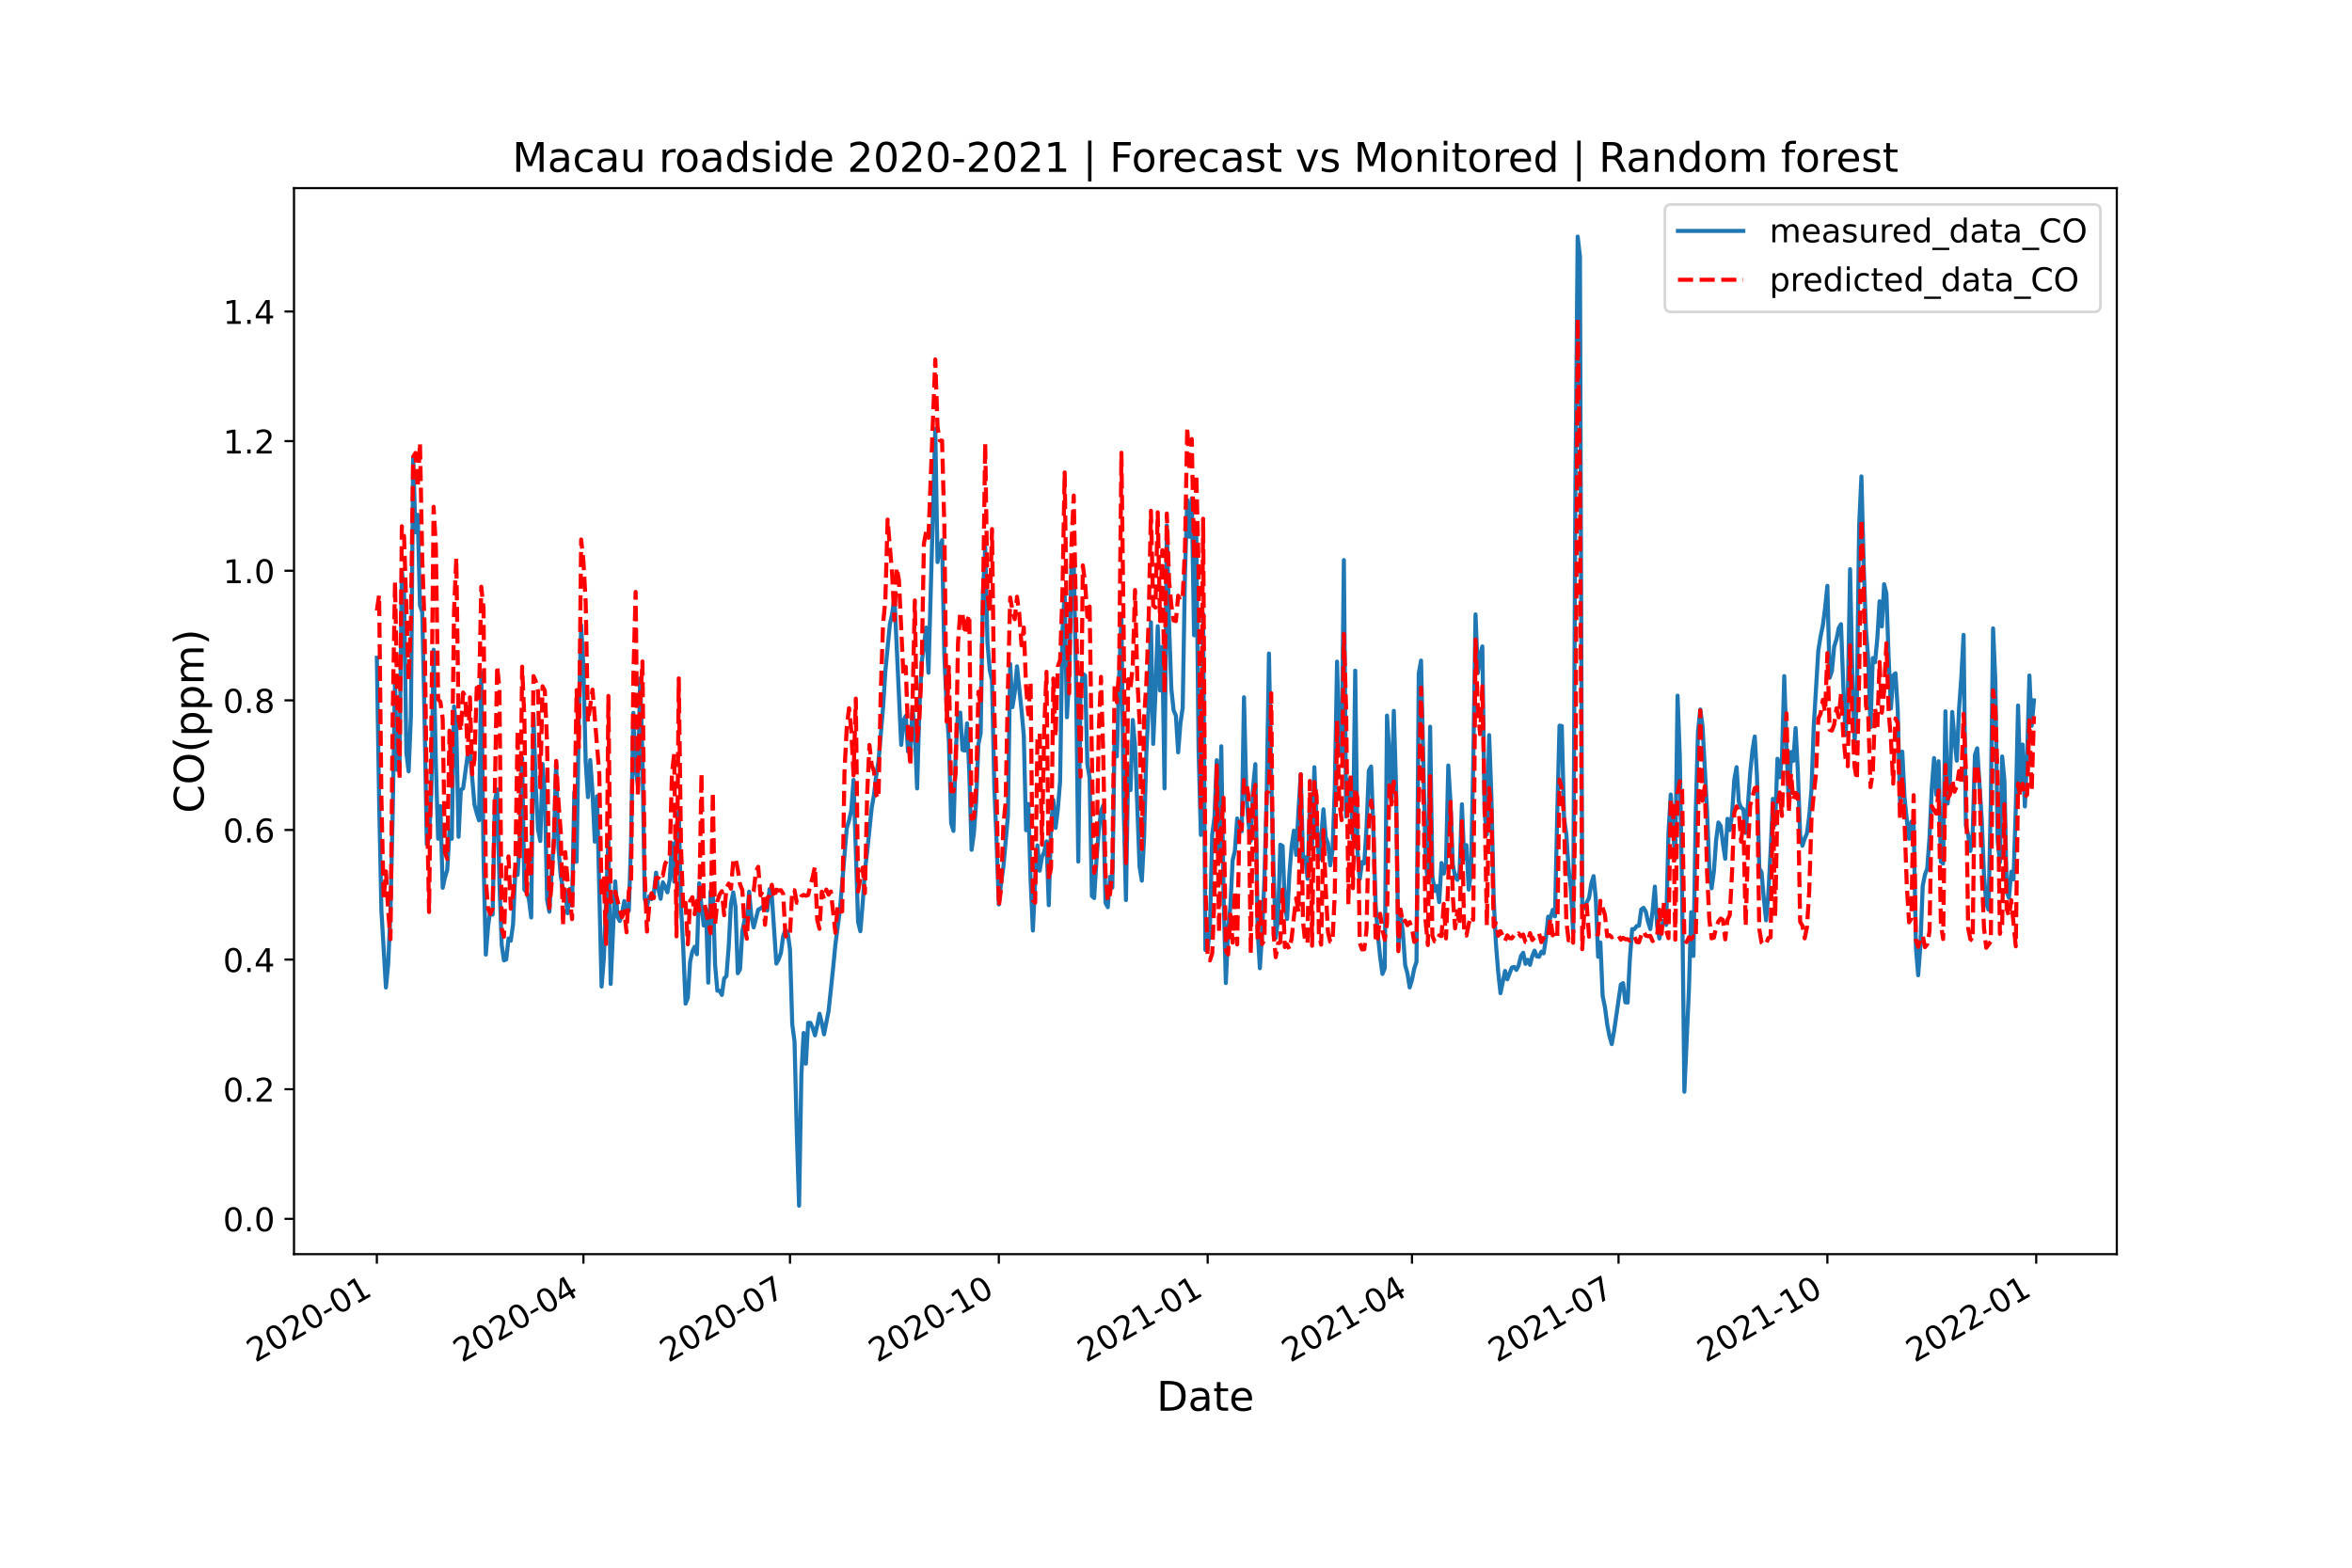 <?xml version="1.0" encoding="utf-8" standalone="no"?>
<!DOCTYPE svg PUBLIC "-//W3C//DTD SVG 1.1//EN"
  "http://www.w3.org/Graphics/SVG/1.1/DTD/svg11.dtd">
<!-- Created with matplotlib (https://matplotlib.org/) -->
<svg height="576pt" version="1.1" viewBox="0 0 864 576" width="864pt" xmlns="http://www.w3.org/2000/svg" xmlns:xlink="http://www.w3.org/1999/xlink">
 <defs>
  <style type="text/css">*{stroke-linecap:butt;stroke-linejoin:round;}</style>
 </defs>
 <g id="figure_1">
  <g id="patch_1">
   <path d="M 0 576 
L 864 576 
L 864 0 
L 0 0 
z
" style="fill:#ffffff;"/>
  </g>
  <g id="axes_1">
   <g id="patch_2">
    <path d="M 108 460.8 
L 777.6 460.8 
L 777.6 69.12 
L 108 69.12 
z
" style="fill:#ffffff;"/>
   </g>
   <g id="matplotlib.axis_1">
    <g id="xtick_1">
     <g id="line2d_1">
      <defs>
       <path d="M 0 0 
L 0 3.5 
" id="m18b2c9232e" style="stroke:#000000;stroke-width:0.8;"/>
      </defs>
      <g>
       <use style="stroke:#000000;stroke-width:0.8;" x="138.436" xlink:href="#m18b2c9232e" y="460.8"/>
      </g>
     </g>
     <g id="text_1">
      <!-- 2020-01 -->
      <g transform="translate(93.767 500.766)rotate(-30)scale(0.12 -0.12)">
       <defs>
        <path d="M 19.188 8.297 
L 53.609 8.297 
L 53.609 0 
L 7.328 0 
L 7.328 8.297 
Q 12.938 14.109 22.625 23.891 
Q 32.328 33.688 34.812 36.531 
Q 39.547 41.844 41.422 45.531 
Q 43.312 49.219 43.312 52.781 
Q 43.312 58.594 39.234 62.25 
Q 35.156 65.922 28.609 65.922 
Q 23.969 65.922 18.812 64.312 
Q 13.672 62.703 7.812 59.422 
L 7.812 69.391 
Q 13.766 71.781 18.938 73 
Q 24.125 74.219 28.422 74.219 
Q 39.75 74.219 46.484 68.547 
Q 53.219 62.891 53.219 53.422 
Q 53.219 48.922 51.531 44.891 
Q 49.859 40.875 45.406 35.406 
Q 44.188 33.984 37.641 27.219 
Q 31.109 20.453 19.188 8.297 
z
" id="DejaVuSans-50"/>
        <path d="M 31.781 66.406 
Q 24.172 66.406 20.328 58.906 
Q 16.5 51.422 16.5 36.375 
Q 16.5 21.391 20.328 13.891 
Q 24.172 6.391 31.781 6.391 
Q 39.453 6.391 43.281 13.891 
Q 47.125 21.391 47.125 36.375 
Q 47.125 51.422 43.281 58.906 
Q 39.453 66.406 31.781 66.406 
z
M 31.781 74.219 
Q 44.047 74.219 50.516 64.516 
Q 56.984 54.828 56.984 36.375 
Q 56.984 17.969 50.516 8.266 
Q 44.047 -1.422 31.781 -1.422 
Q 19.531 -1.422 13.062 8.266 
Q 6.594 17.969 6.594 36.375 
Q 6.594 54.828 13.062 64.516 
Q 19.531 74.219 31.781 74.219 
z
" id="DejaVuSans-48"/>
        <path d="M 4.891 31.391 
L 31.203 31.391 
L 31.203 23.391 
L 4.891 23.391 
z
" id="DejaVuSans-45"/>
        <path d="M 12.406 8.297 
L 28.516 8.297 
L 28.516 63.922 
L 10.984 60.406 
L 10.984 69.391 
L 28.422 72.906 
L 38.281 72.906 
L 38.281 8.297 
L 54.391 8.297 
L 54.391 0 
L 12.406 0 
z
" id="DejaVuSans-49"/>
       </defs>
       <use xlink:href="#DejaVuSans-50"/>
       <use x="63.623" xlink:href="#DejaVuSans-48"/>
       <use x="127.246" xlink:href="#DejaVuSans-50"/>
       <use x="190.869" xlink:href="#DejaVuSans-48"/>
       <use x="254.492" xlink:href="#DejaVuSans-45"/>
       <use x="290.576" xlink:href="#DejaVuSans-48"/>
       <use x="354.199" xlink:href="#DejaVuSans-49"/>
      </g>
     </g>
    </g>
    <g id="xtick_2">
     <g id="line2d_2">
      <g>
       <use style="stroke:#000000;stroke-width:0.8;" x="214.319" xlink:href="#m18b2c9232e" y="460.8"/>
      </g>
     </g>
     <g id="text_2">
      <!-- 2020-04 -->
      <g transform="translate(169.649 500.766)rotate(-30)scale(0.12 -0.12)">
       <defs>
        <path d="M 37.797 64.312 
L 12.891 25.391 
L 37.797 25.391 
z
M 35.203 72.906 
L 47.609 72.906 
L 47.609 25.391 
L 58.016 25.391 
L 58.016 17.188 
L 47.609 17.188 
L 47.609 0 
L 37.797 0 
L 37.797 17.188 
L 4.891 17.188 
L 4.891 26.703 
z
" id="DejaVuSans-52"/>
       </defs>
       <use xlink:href="#DejaVuSans-50"/>
       <use x="63.623" xlink:href="#DejaVuSans-48"/>
       <use x="127.246" xlink:href="#DejaVuSans-50"/>
       <use x="190.869" xlink:href="#DejaVuSans-48"/>
       <use x="254.492" xlink:href="#DejaVuSans-45"/>
       <use x="290.576" xlink:href="#DejaVuSans-48"/>
       <use x="354.199" xlink:href="#DejaVuSans-52"/>
      </g>
     </g>
    </g>
    <g id="xtick_3">
     <g id="line2d_3">
      <g>
       <use style="stroke:#000000;stroke-width:0.8;" x="290.201" xlink:href="#m18b2c9232e" y="460.8"/>
      </g>
     </g>
     <g id="text_3">
      <!-- 2020-07 -->
      <g transform="translate(245.531 500.766)rotate(-30)scale(0.12 -0.12)">
       <defs>
        <path d="M 8.203 72.906 
L 55.078 72.906 
L 55.078 68.703 
L 28.609 0 
L 18.312 0 
L 43.219 64.594 
L 8.203 64.594 
z
" id="DejaVuSans-55"/>
       </defs>
       <use xlink:href="#DejaVuSans-50"/>
       <use x="63.623" xlink:href="#DejaVuSans-48"/>
       <use x="127.246" xlink:href="#DejaVuSans-50"/>
       <use x="190.869" xlink:href="#DejaVuSans-48"/>
       <use x="254.492" xlink:href="#DejaVuSans-45"/>
       <use x="290.576" xlink:href="#DejaVuSans-48"/>
       <use x="354.199" xlink:href="#DejaVuSans-55"/>
      </g>
     </g>
    </g>
    <g id="xtick_4">
     <g id="line2d_4">
      <g>
       <use style="stroke:#000000;stroke-width:0.8;" x="366.918" xlink:href="#m18b2c9232e" y="460.8"/>
      </g>
     </g>
     <g id="text_4">
      <!-- 2020-10 -->
      <g transform="translate(322.248 500.766)rotate(-30)scale(0.12 -0.12)">
       <use xlink:href="#DejaVuSans-50"/>
       <use x="63.623" xlink:href="#DejaVuSans-48"/>
       <use x="127.246" xlink:href="#DejaVuSans-50"/>
       <use x="190.869" xlink:href="#DejaVuSans-48"/>
       <use x="254.492" xlink:href="#DejaVuSans-45"/>
       <use x="290.576" xlink:href="#DejaVuSans-49"/>
       <use x="354.199" xlink:href="#DejaVuSans-48"/>
      </g>
     </g>
    </g>
    <g id="xtick_5">
     <g id="line2d_5">
      <g>
       <use style="stroke:#000000;stroke-width:0.8;" x="443.634" xlink:href="#m18b2c9232e" y="460.8"/>
      </g>
     </g>
     <g id="text_5">
      <!-- 2021-01 -->
      <g transform="translate(398.964 500.766)rotate(-30)scale(0.12 -0.12)">
       <use xlink:href="#DejaVuSans-50"/>
       <use x="63.623" xlink:href="#DejaVuSans-48"/>
       <use x="127.246" xlink:href="#DejaVuSans-50"/>
       <use x="190.869" xlink:href="#DejaVuSans-49"/>
       <use x="254.492" xlink:href="#DejaVuSans-45"/>
       <use x="290.576" xlink:href="#DejaVuSans-48"/>
       <use x="354.199" xlink:href="#DejaVuSans-49"/>
      </g>
     </g>
    </g>
    <g id="xtick_6">
     <g id="line2d_6">
      <g>
       <use style="stroke:#000000;stroke-width:0.8;" x="518.682" xlink:href="#m18b2c9232e" y="460.8"/>
      </g>
     </g>
     <g id="text_6">
      <!-- 2021-04 -->
      <g transform="translate(474.013 500.766)rotate(-30)scale(0.12 -0.12)">
       <use xlink:href="#DejaVuSans-50"/>
       <use x="63.623" xlink:href="#DejaVuSans-48"/>
       <use x="127.246" xlink:href="#DejaVuSans-50"/>
       <use x="190.869" xlink:href="#DejaVuSans-49"/>
       <use x="254.492" xlink:href="#DejaVuSans-45"/>
       <use x="290.576" xlink:href="#DejaVuSans-48"/>
       <use x="354.199" xlink:href="#DejaVuSans-52"/>
      </g>
     </g>
    </g>
    <g id="xtick_7">
     <g id="line2d_7">
      <g>
       <use style="stroke:#000000;stroke-width:0.8;" x="594.565" xlink:href="#m18b2c9232e" y="460.8"/>
      </g>
     </g>
     <g id="text_7">
      <!-- 2021-07 -->
      <g transform="translate(549.895 500.766)rotate(-30)scale(0.12 -0.12)">
       <use xlink:href="#DejaVuSans-50"/>
       <use x="63.623" xlink:href="#DejaVuSans-48"/>
       <use x="127.246" xlink:href="#DejaVuSans-50"/>
       <use x="190.869" xlink:href="#DejaVuSans-49"/>
       <use x="254.492" xlink:href="#DejaVuSans-45"/>
       <use x="290.576" xlink:href="#DejaVuSans-48"/>
       <use x="354.199" xlink:href="#DejaVuSans-55"/>
      </g>
     </g>
    </g>
    <g id="xtick_8">
     <g id="line2d_8">
      <g>
       <use style="stroke:#000000;stroke-width:0.8;" x="671.281" xlink:href="#m18b2c9232e" y="460.8"/>
      </g>
     </g>
     <g id="text_8">
      <!-- 2021-10 -->
      <g transform="translate(626.611 500.766)rotate(-30)scale(0.12 -0.12)">
       <use xlink:href="#DejaVuSans-50"/>
       <use x="63.623" xlink:href="#DejaVuSans-48"/>
       <use x="127.246" xlink:href="#DejaVuSans-50"/>
       <use x="190.869" xlink:href="#DejaVuSans-49"/>
       <use x="254.492" xlink:href="#DejaVuSans-45"/>
       <use x="290.576" xlink:href="#DejaVuSans-49"/>
       <use x="354.199" xlink:href="#DejaVuSans-48"/>
      </g>
     </g>
    </g>
    <g id="xtick_9">
     <g id="line2d_9">
      <g>
       <use style="stroke:#000000;stroke-width:0.8;" x="747.998" xlink:href="#m18b2c9232e" y="460.8"/>
      </g>
     </g>
     <g id="text_9">
      <!-- 2022-01 -->
      <g transform="translate(703.328 500.766)rotate(-30)scale(0.12 -0.12)">
       <use xlink:href="#DejaVuSans-50"/>
       <use x="63.623" xlink:href="#DejaVuSans-48"/>
       <use x="127.246" xlink:href="#DejaVuSans-50"/>
       <use x="190.869" xlink:href="#DejaVuSans-50"/>
       <use x="254.492" xlink:href="#DejaVuSans-45"/>
       <use x="290.576" xlink:href="#DejaVuSans-48"/>
       <use x="354.199" xlink:href="#DejaVuSans-49"/>
      </g>
     </g>
    </g>
    <g id="text_10">
     <!-- Date -->
     <g transform="translate(424.874 518.325)scale(0.15 -0.15)">
      <defs>
       <path d="M 19.672 64.797 
L 19.672 8.109 
L 31.594 8.109 
Q 46.688 8.109 53.688 14.938 
Q 60.688 21.781 60.688 36.531 
Q 60.688 51.172 53.688 57.984 
Q 46.688 64.797 31.594 64.797 
z
M 9.812 72.906 
L 30.078 72.906 
Q 51.266 72.906 61.172 64.094 
Q 71.094 55.281 71.094 36.531 
Q 71.094 17.672 61.125 8.828 
Q 51.172 0 30.078 0 
L 9.812 0 
z
" id="DejaVuSans-68"/>
       <path d="M 34.281 27.484 
Q 23.391 27.484 19.188 25 
Q 14.984 22.516 14.984 16.5 
Q 14.984 11.719 18.141 8.906 
Q 21.297 6.109 26.703 6.109 
Q 34.188 6.109 38.703 11.406 
Q 43.219 16.703 43.219 25.484 
L 43.219 27.484 
z
M 52.203 31.203 
L 52.203 0 
L 43.219 0 
L 43.219 8.297 
Q 40.141 3.328 35.547 0.953 
Q 30.953 -1.422 24.312 -1.422 
Q 15.922 -1.422 10.953 3.297 
Q 6 8.016 6 15.922 
Q 6 25.141 12.172 29.828 
Q 18.359 34.516 30.609 34.516 
L 43.219 34.516 
L 43.219 35.406 
Q 43.219 41.609 39.141 45 
Q 35.062 48.391 27.688 48.391 
Q 23 48.391 18.547 47.266 
Q 14.109 46.141 10.016 43.891 
L 10.016 52.203 
Q 14.938 54.109 19.578 55.047 
Q 24.219 56 28.609 56 
Q 40.484 56 46.344 49.844 
Q 52.203 43.703 52.203 31.203 
z
" id="DejaVuSans-97"/>
       <path d="M 18.312 70.219 
L 18.312 54.688 
L 36.812 54.688 
L 36.812 47.703 
L 18.312 47.703 
L 18.312 18.016 
Q 18.312 11.328 20.141 9.422 
Q 21.969 7.516 27.594 7.516 
L 36.812 7.516 
L 36.812 0 
L 27.594 0 
Q 17.188 0 13.234 3.875 
Q 9.281 7.766 9.281 18.016 
L 9.281 47.703 
L 2.688 47.703 
L 2.688 54.688 
L 9.281 54.688 
L 9.281 70.219 
z
" id="DejaVuSans-116"/>
       <path d="M 56.203 29.594 
L 56.203 25.203 
L 14.891 25.203 
Q 15.484 15.922 20.484 11.062 
Q 25.484 6.203 34.422 6.203 
Q 39.594 6.203 44.453 7.469 
Q 49.312 8.734 54.109 11.281 
L 54.109 2.781 
Q 49.266 0.734 44.188 -0.344 
Q 39.109 -1.422 33.891 -1.422 
Q 20.797 -1.422 13.156 6.188 
Q 5.516 13.812 5.516 26.812 
Q 5.516 40.234 12.766 48.109 
Q 20.016 56 32.328 56 
Q 43.359 56 49.781 48.891 
Q 56.203 41.797 56.203 29.594 
z
M 47.219 32.234 
Q 47.125 39.594 43.094 43.984 
Q 39.062 48.391 32.422 48.391 
Q 24.906 48.391 20.391 44.141 
Q 15.875 39.891 15.188 32.172 
z
" id="DejaVuSans-101"/>
      </defs>
      <use xlink:href="#DejaVuSans-68"/>
      <use x="77.002" xlink:href="#DejaVuSans-97"/>
      <use x="138.281" xlink:href="#DejaVuSans-116"/>
      <use x="177.49" xlink:href="#DejaVuSans-101"/>
     </g>
    </g>
   </g>
   <g id="matplotlib.axis_2">
    <g id="ytick_1">
     <g id="line2d_10">
      <defs>
       <path d="M 0 0 
L -3.5 0 
" id="m7d25eee741" style="stroke:#000000;stroke-width:0.8;"/>
      </defs>
      <g>
       <use style="stroke:#000000;stroke-width:0.8;" x="108" xlink:href="#m7d25eee741" y="447.83"/>
      </g>
     </g>
     <g id="text_11">
      <!-- 0.0 -->
      <g transform="translate(81.916 452.389)scale(0.12 -0.12)">
       <defs>
        <path d="M 10.688 12.406 
L 21 12.406 
L 21 0 
L 10.688 0 
z
" id="DejaVuSans-46"/>
       </defs>
       <use xlink:href="#DejaVuSans-48"/>
       <use x="63.623" xlink:href="#DejaVuSans-46"/>
       <use x="95.41" xlink:href="#DejaVuSans-48"/>
      </g>
     </g>
    </g>
    <g id="ytick_2">
     <g id="line2d_11">
      <g>
       <use style="stroke:#000000;stroke-width:0.8;" x="108" xlink:href="#m7d25eee741" y="400.203"/>
      </g>
     </g>
     <g id="text_12">
      <!-- 0.2 -->
      <g transform="translate(81.916 404.762)scale(0.12 -0.12)">
       <use xlink:href="#DejaVuSans-48"/>
       <use x="63.623" xlink:href="#DejaVuSans-46"/>
       <use x="95.41" xlink:href="#DejaVuSans-50"/>
      </g>
     </g>
    </g>
    <g id="ytick_3">
     <g id="line2d_12">
      <g>
       <use style="stroke:#000000;stroke-width:0.8;" x="108" xlink:href="#m7d25eee741" y="352.577"/>
      </g>
     </g>
     <g id="text_13">
      <!-- 0.4 -->
      <g transform="translate(81.916 357.136)scale(0.12 -0.12)">
       <use xlink:href="#DejaVuSans-48"/>
       <use x="63.623" xlink:href="#DejaVuSans-46"/>
       <use x="95.41" xlink:href="#DejaVuSans-52"/>
      </g>
     </g>
    </g>
    <g id="ytick_4">
     <g id="line2d_13">
      <g>
       <use style="stroke:#000000;stroke-width:0.8;" x="108" xlink:href="#m7d25eee741" y="304.95"/>
      </g>
     </g>
     <g id="text_14">
      <!-- 0.6 -->
      <g transform="translate(81.916 309.509)scale(0.12 -0.12)">
       <defs>
        <path d="M 33.016 40.375 
Q 26.375 40.375 22.484 35.828 
Q 18.609 31.297 18.609 23.391 
Q 18.609 15.531 22.484 10.953 
Q 26.375 6.391 33.016 6.391 
Q 39.656 6.391 43.531 10.953 
Q 47.406 15.531 47.406 23.391 
Q 47.406 31.297 43.531 35.828 
Q 39.656 40.375 33.016 40.375 
z
M 52.594 71.297 
L 52.594 62.312 
Q 48.875 64.062 45.094 64.984 
Q 41.312 65.922 37.594 65.922 
Q 27.828 65.922 22.672 59.328 
Q 17.531 52.734 16.797 39.406 
Q 19.672 43.656 24.016 45.922 
Q 28.375 48.188 33.594 48.188 
Q 44.578 48.188 50.953 41.516 
Q 57.328 34.859 57.328 23.391 
Q 57.328 12.156 50.688 5.359 
Q 44.047 -1.422 33.016 -1.422 
Q 20.359 -1.422 13.672 8.266 
Q 6.984 17.969 6.984 36.375 
Q 6.984 53.656 15.188 63.938 
Q 23.391 74.219 37.203 74.219 
Q 40.922 74.219 44.703 73.484 
Q 48.484 72.75 52.594 71.297 
z
" id="DejaVuSans-54"/>
       </defs>
       <use xlink:href="#DejaVuSans-48"/>
       <use x="63.623" xlink:href="#DejaVuSans-46"/>
       <use x="95.41" xlink:href="#DejaVuSans-54"/>
      </g>
     </g>
    </g>
    <g id="ytick_5">
     <g id="line2d_14">
      <g>
       <use style="stroke:#000000;stroke-width:0.8;" x="108" xlink:href="#m7d25eee741" y="257.323"/>
      </g>
     </g>
     <g id="text_15">
      <!-- 0.8 -->
      <g transform="translate(81.916 261.882)scale(0.12 -0.12)">
       <defs>
        <path d="M 31.781 34.625 
Q 24.75 34.625 20.719 30.859 
Q 16.703 27.094 16.703 20.516 
Q 16.703 13.922 20.719 10.156 
Q 24.75 6.391 31.781 6.391 
Q 38.812 6.391 42.859 10.172 
Q 46.922 13.969 46.922 20.516 
Q 46.922 27.094 42.891 30.859 
Q 38.875 34.625 31.781 34.625 
z
M 21.922 38.812 
Q 15.578 40.375 12.031 44.719 
Q 8.5 49.078 8.5 55.328 
Q 8.5 64.062 14.719 69.141 
Q 20.953 74.219 31.781 74.219 
Q 42.672 74.219 48.875 69.141 
Q 55.078 64.062 55.078 55.328 
Q 55.078 49.078 51.531 44.719 
Q 48 40.375 41.703 38.812 
Q 48.828 37.156 52.797 32.312 
Q 56.781 27.484 56.781 20.516 
Q 56.781 9.906 50.312 4.234 
Q 43.844 -1.422 31.781 -1.422 
Q 19.734 -1.422 13.25 4.234 
Q 6.781 9.906 6.781 20.516 
Q 6.781 27.484 10.781 32.312 
Q 14.797 37.156 21.922 38.812 
z
M 18.312 54.391 
Q 18.312 48.734 21.844 45.562 
Q 25.391 42.391 31.781 42.391 
Q 38.141 42.391 41.719 45.562 
Q 45.312 48.734 45.312 54.391 
Q 45.312 60.062 41.719 63.234 
Q 38.141 66.406 31.781 66.406 
Q 25.391 66.406 21.844 63.234 
Q 18.312 60.062 18.312 54.391 
z
" id="DejaVuSans-56"/>
       </defs>
       <use xlink:href="#DejaVuSans-48"/>
       <use x="63.623" xlink:href="#DejaVuSans-46"/>
       <use x="95.41" xlink:href="#DejaVuSans-56"/>
      </g>
     </g>
    </g>
    <g id="ytick_6">
     <g id="line2d_15">
      <g>
       <use style="stroke:#000000;stroke-width:0.8;" x="108" xlink:href="#m7d25eee741" y="209.697"/>
      </g>
     </g>
     <g id="text_16">
      <!-- 1.0 -->
      <g transform="translate(81.916 214.256)scale(0.12 -0.12)">
       <use xlink:href="#DejaVuSans-49"/>
       <use x="63.623" xlink:href="#DejaVuSans-46"/>
       <use x="95.41" xlink:href="#DejaVuSans-48"/>
      </g>
     </g>
    </g>
    <g id="ytick_7">
     <g id="line2d_16">
      <g>
       <use style="stroke:#000000;stroke-width:0.8;" x="108" xlink:href="#m7d25eee741" y="162.07"/>
      </g>
     </g>
     <g id="text_17">
      <!-- 1.2 -->
      <g transform="translate(81.916 166.629)scale(0.12 -0.12)">
       <use xlink:href="#DejaVuSans-49"/>
       <use x="63.623" xlink:href="#DejaVuSans-46"/>
       <use x="95.41" xlink:href="#DejaVuSans-50"/>
      </g>
     </g>
    </g>
    <g id="ytick_8">
     <g id="line2d_17">
      <g>
       <use style="stroke:#000000;stroke-width:0.8;" x="108" xlink:href="#m7d25eee741" y="114.443"/>
      </g>
     </g>
     <g id="text_18">
      <!-- 1.4 -->
      <g transform="translate(81.916 119.002)scale(0.12 -0.12)">
       <use xlink:href="#DejaVuSans-49"/>
       <use x="63.623" xlink:href="#DejaVuSans-46"/>
       <use x="95.41" xlink:href="#DejaVuSans-52"/>
      </g>
     </g>
    </g>
    <g id="text_19">
     <!-- CO(ppm) -->
     <g transform="translate(74.797 298.781)rotate(-90)scale(0.15 -0.15)">
      <defs>
       <path d="M 64.406 67.281 
L 64.406 56.891 
Q 59.422 61.531 53.781 63.812 
Q 48.141 66.109 41.797 66.109 
Q 29.297 66.109 22.656 58.469 
Q 16.016 50.828 16.016 36.375 
Q 16.016 21.969 22.656 14.328 
Q 29.297 6.688 41.797 6.688 
Q 48.141 6.688 53.781 8.984 
Q 59.422 11.281 64.406 15.922 
L 64.406 5.609 
Q 59.234 2.094 53.438 0.328 
Q 47.656 -1.422 41.219 -1.422 
Q 24.656 -1.422 15.125 8.703 
Q 5.609 18.844 5.609 36.375 
Q 5.609 53.953 15.125 64.078 
Q 24.656 74.219 41.219 74.219 
Q 47.75 74.219 53.531 72.484 
Q 59.328 70.75 64.406 67.281 
z
" id="DejaVuSans-67"/>
       <path d="M 39.406 66.219 
Q 28.656 66.219 22.328 58.203 
Q 16.016 50.203 16.016 36.375 
Q 16.016 22.609 22.328 14.594 
Q 28.656 6.594 39.406 6.594 
Q 50.141 6.594 56.422 14.594 
Q 62.703 22.609 62.703 36.375 
Q 62.703 50.203 56.422 58.203 
Q 50.141 66.219 39.406 66.219 
z
M 39.406 74.219 
Q 54.734 74.219 63.906 63.938 
Q 73.094 53.656 73.094 36.375 
Q 73.094 19.141 63.906 8.859 
Q 54.734 -1.422 39.406 -1.422 
Q 24.031 -1.422 14.812 8.828 
Q 5.609 19.094 5.609 36.375 
Q 5.609 53.656 14.812 63.938 
Q 24.031 74.219 39.406 74.219 
z
" id="DejaVuSans-79"/>
       <path d="M 31 75.875 
Q 24.469 64.656 21.281 53.656 
Q 18.109 42.672 18.109 31.391 
Q 18.109 20.125 21.312 9.062 
Q 24.516 -2 31 -13.188 
L 23.188 -13.188 
Q 15.875 -1.703 12.234 9.375 
Q 8.594 20.453 8.594 31.391 
Q 8.594 42.281 12.203 53.312 
Q 15.828 64.359 23.188 75.875 
z
" id="DejaVuSans-40"/>
       <path d="M 18.109 8.203 
L 18.109 -20.797 
L 9.078 -20.797 
L 9.078 54.688 
L 18.109 54.688 
L 18.109 46.391 
Q 20.953 51.266 25.266 53.625 
Q 29.594 56 35.594 56 
Q 45.562 56 51.781 48.094 
Q 58.016 40.188 58.016 27.297 
Q 58.016 14.406 51.781 6.484 
Q 45.562 -1.422 35.594 -1.422 
Q 29.594 -1.422 25.266 0.953 
Q 20.953 3.328 18.109 8.203 
z
M 48.688 27.297 
Q 48.688 37.203 44.609 42.844 
Q 40.531 48.484 33.406 48.484 
Q 26.266 48.484 22.188 42.844 
Q 18.109 37.203 18.109 27.297 
Q 18.109 17.391 22.188 11.75 
Q 26.266 6.109 33.406 6.109 
Q 40.531 6.109 44.609 11.75 
Q 48.688 17.391 48.688 27.297 
z
" id="DejaVuSans-112"/>
       <path d="M 52 44.188 
Q 55.375 50.25 60.062 53.125 
Q 64.75 56 71.094 56 
Q 79.641 56 84.281 50.016 
Q 88.922 44.047 88.922 33.016 
L 88.922 0 
L 79.891 0 
L 79.891 32.719 
Q 79.891 40.578 77.094 44.375 
Q 74.312 48.188 68.609 48.188 
Q 61.625 48.188 57.562 43.547 
Q 53.516 38.922 53.516 30.906 
L 53.516 0 
L 44.484 0 
L 44.484 32.719 
Q 44.484 40.625 41.703 44.406 
Q 38.922 48.188 33.109 48.188 
Q 26.219 48.188 22.156 43.531 
Q 18.109 38.875 18.109 30.906 
L 18.109 0 
L 9.078 0 
L 9.078 54.688 
L 18.109 54.688 
L 18.109 46.188 
Q 21.188 51.219 25.484 53.609 
Q 29.781 56 35.688 56 
Q 41.656 56 45.828 52.969 
Q 50 49.953 52 44.188 
z
" id="DejaVuSans-109"/>
       <path d="M 8.016 75.875 
L 15.828 75.875 
Q 23.141 64.359 26.781 53.312 
Q 30.422 42.281 30.422 31.391 
Q 30.422 20.453 26.781 9.375 
Q 23.141 -1.703 15.828 -13.188 
L 8.016 -13.188 
Q 14.5 -2 17.703 9.062 
Q 20.906 20.125 20.906 31.391 
Q 20.906 42.672 17.703 53.656 
Q 14.5 64.656 8.016 75.875 
z
" id="DejaVuSans-41"/>
      </defs>
      <use xlink:href="#DejaVuSans-67"/>
      <use x="69.824" xlink:href="#DejaVuSans-79"/>
      <use x="148.535" xlink:href="#DejaVuSans-40"/>
      <use x="187.549" xlink:href="#DejaVuSans-112"/>
      <use x="251.025" xlink:href="#DejaVuSans-112"/>
      <use x="314.502" xlink:href="#DejaVuSans-109"/>
      <use x="411.914" xlink:href="#DejaVuSans-41"/>
     </g>
    </g>
   </g>
   <g id="line2d_18">
    <path clip-path="url(#p3753ab0765)" d="M 138.436 241.673 
L 139.27 294.19 
L 140.104 334.497 
L 141.772 362.83 
L 142.606 354.133 
L 143.44 334.853 
L 144.273 297.865 
L 145.107 250.508 
L 145.941 282.869 
L 146.775 280.202 
L 147.609 209.546 
L 148.443 217.963 
L 149.277 276.527 
L 150.111 283.402 
L 150.944 263.012 
L 151.778 167.817 
L 152.612 195.558 
L 153.446 189.156 
L 154.28 222.511 
L 155.114 224.866 
L 155.948 263.287 
L 156.782 310.207 
L 157.615 307.904 
L 158.449 291.297 
L 159.283 238.709 
L 160.117 281.01 
L 160.951 308.179 
L 161.785 296.178 
L 162.619 326.199 
L 163.453 322.405 
L 164.286 319.678 
L 165.12 305.215 
L 165.954 308.179 
L 166.788 259.574 
L 167.622 267.398 
L 168.456 307.468 
L 169.29 290.16 
L 170.124 289.686 
L 171.791 277.475 
L 172.625 275.928 
L 174.293 295.613 
L 175.127 298.774 
L 175.961 301.422 
L 176.795 247.008 
L 177.628 315.589 
L 178.462 350.738 
L 179.296 340.306 
L 180.13 334.379 
L 180.964 336.038 
L 181.798 294.309 
L 182.632 290.041 
L 183.466 324.42 
L 184.299 347.193 
L 185.133 352.872 
L 185.967 352.517 
L 186.801 344.811 
L 187.635 345.641 
L 188.469 339.595 
L 189.303 320.034 
L 190.136 321.457 
L 190.97 307.586 
L 191.804 278.423 
L 192.638 326.91 
L 193.472 327.74 
L 194.306 330.466 
L 195.14 337.105 
L 195.974 262.549 
L 196.807 288.619 
L 197.641 304.741 
L 198.475 309.009 
L 199.309 280.676 
L 200.143 291.464 
L 200.977 330.704 
L 201.811 334.971 
L 202.645 320.153 
L 203.478 308.653 
L 204.312 280.083 
L 205.146 311.38 
L 205.98 321.931 
L 206.814 326.554 
L 207.648 327.209 
L 208.482 335.542 
L 209.316 326.554 
L 210.149 332.719 
L 210.983 290.99 
L 211.817 316.596 
L 212.651 262.656 
L 213.485 229.7 
L 214.319 244.993 
L 215.153 279.965 
L 215.987 292.886 
L 216.82 279.253 
L 217.654 291.108 
L 218.488 309.246 
L 219.322 292.542 
L 220.99 362.475 
L 221.824 352.161 
L 223.491 308.298 
L 224.325 361.526 
L 225.993 323.828 
L 226.827 336.75 
L 227.661 338.409 
L 228.495 335.683 
L 229.329 331.059 
L 230.162 335.683 
L 230.996 334.603 
L 231.83 309.128 
L 232.664 261.9 
L 233.498 282.217 
L 234.332 288.382 
L 235.166 249.26 
L 236 277.949 
L 236.833 330.229 
L 237.667 333.193 
L 238.501 329.281 
L 239.335 330.348 
L 240.169 328.451 
L 241.003 320.627 
L 241.837 326.554 
L 242.67 330.229 
L 243.504 324.183 
L 244.338 325.813 
L 245.172 327.858 
L 246.006 323.235 
L 246.84 309.839 
L 247.674 323.946 
L 248.508 303.793 
L 249.341 298.221 
L 250.175 333.074 
L 251.009 348.842 
L 251.843 368.758 
L 252.677 366.624 
L 253.511 353.346 
L 254.345 349.553 
L 255.179 347.854 
L 256.012 350.62 
L 256.846 324.539 
L 257.68 332.956 
L 258.514 340.069 
L 259.348 334.141 
L 260.182 361.052 
L 261.016 327.621 
L 261.85 326.317 
L 262.683 354.413 
L 263.517 364.016 
L 264.351 364.016 
L 265.185 365.557 
L 266.019 359.511 
L 266.853 358.63 
L 267.687 347.812 
L 268.521 332.072 
L 269.354 327.858 
L 270.188 333.175 
L 271.022 357.592 
L 271.856 356.147 
L 272.69 342.173 
L 273.524 337.897 
L 274.358 338.145 
L 275.192 327.61 
L 276.025 336.906 
L 276.859 340.748 
L 278.527 334.22 
L 279.361 333.807 
L 281.029 332.444 
L 281.863 334.551 
L 282.696 326.69 
L 283.53 329.15 
L 285.198 354.058 
L 286.032 352.517 
L 286.866 350.146 
L 287.7 343.862 
L 288.533 341.729 
L 289.367 342.628 
L 290.201 348.892 
L 291.035 376.345 
L 291.869 382.664 
L 292.703 416.226 
L 293.537 442.996 
L 294.371 395.156 
L 295.204 379.528 
L 296.038 390.819 
L 296.872 375.822 
L 297.706 375.822 
L 298.54 377.681 
L 299.374 380.408 
L 300.208 376.814 
L 301.042 372.476 
L 301.875 375.822 
L 302.709 380.036 
L 304.377 371.484 
L 306.045 355.67 
L 306.879 347.088 
L 308.546 334.303 
L 311.048 304.31 
L 311.882 301.46 
L 312.716 297.741 
L 313.55 286.569 
L 315.217 338.765 
L 316.051 342.173 
L 316.885 332.072 
L 317.719 319.802 
L 318.553 312.927 
L 320.221 296.75 
L 321.055 292.04 
L 321.888 284.852 
L 322.722 279.647 
L 324.39 259.941 
L 325.224 246.679 
L 326.892 229.328 
L 327.726 225.61 
L 328.559 219.289 
L 331.061 273.698 
L 331.895 264.774 
L 332.729 263.039 
L 333.563 276.052 
L 334.397 276.424 
L 335.23 260.436 
L 336.064 268.864 
L 336.898 289.686 
L 337.732 260.436 
L 338.566 243.581 
L 340.234 230.567 
L 341.067 247.175 
L 343.569 157.615 
L 344.403 206.523 
L 345.237 201.442 
L 346.071 198.467 
L 346.905 241.102 
L 347.738 259.445 
L 348.572 272.458 
L 349.406 302.458 
L 350.24 305.302 
L 351.074 276.424 
L 351.908 262.171 
L 352.742 261.8 
L 353.576 275.533 
L 354.409 275.805 
L 355.243 265.766 
L 356.077 284.232 
L 356.911 312.242 
L 357.745 306.293 
L 358.579 294.767 
L 359.413 273.45 
L 360.247 269.36 
L 361.08 218.174 
L 361.914 201.07 
L 362.748 236.145 
L 363.582 246.183 
L 364.416 250.026 
L 365.25 289.14 
L 366.084 309.02 
L 366.918 332.32 
L 367.751 324.45 
L 368.585 318.563 
L 370.253 299.848 
L 371.087 243.953 
L 371.921 259.817 
L 372.755 254.487 
L 373.589 244.82 
L 375.256 260.932 
L 376.09 270.351 
L 376.924 305.054 
L 377.758 295.387 
L 378.592 323.379 
L 379.426 341.9 
L 380.26 323.768 
L 381.093 310.631 
L 381.927 319.926 
L 382.761 314.845 
L 383.595 312.998 
L 384.429 309.135 
L 385.263 332.584 
L 386.097 303.728 
L 386.931 293.899 
L 387.764 304.186 
L 388.598 297.37 
L 389.432 286.959 
L 390.266 232.426 
L 391.1 218.05 
L 391.934 263.535 
L 392.768 248.29 
L 393.601 207.391 
L 394.435 206.028 
L 395.269 248.662 
L 396.103 316.562 
L 396.937 253.496 
L 397.771 247.547 
L 398.605 248.166 
L 399.439 280.886 
L 400.272 285.72 
L 401.106 329.222 
L 401.94 329.965 
L 402.774 316.208 
L 403.608 305.55 
L 404.442 297.989 
L 405.276 295.918 
L 406.11 331.733 
L 406.943 333.312 
L 407.777 322.157 
L 408.611 326.123 
L 409.445 270.351 
L 410.279 277.911 
L 411.113 248.538 
L 411.947 226.477 
L 412.781 296.502 
L 413.614 330.715 
L 414.448 281.636 
L 415.282 290.305 
L 416.116 264.526 
L 416.95 274.069 
L 418.618 318.439 
L 419.452 323.574 
L 420.285 307.603 
L 421.119 276.3 
L 421.953 259.693 
L 422.787 228.639 
L 423.621 273.326 
L 424.455 254.611 
L 425.289 230.072 
L 426.123 253.694 
L 426.956 237.62 
L 427.79 289.686 
L 428.624 193.014 
L 429.458 229.824 
L 430.292 253.124 
L 431.126 260.991 
L 431.96 262.915 
L 432.794 276.424 
L 433.627 265.795 
L 434.461 260.064 
L 435.295 210.737 
L 436.129 183.719 
L 436.963 197.228 
L 437.797 183.099 
L 438.631 233.418 
L 439.465 197.104 
L 440.298 275.681 
L 441.132 306.763 
L 441.966 225.486 
L 442.8 349.052 
L 443.634 348.804 
L 444.468 341.12 
L 445.302 306.695 
L 446.135 300.22 
L 446.969 279.324 
L 447.803 314.597 
L 448.637 274.193 
L 449.471 328.478 
L 450.305 361.198 
L 451.139 341.491 
L 451.973 333.064 
L 452.806 316.084 
L 453.64 312.614 
L 454.474 300.716 
L 455.308 304.31 
L 456.142 305.426 
L 456.976 256.187 
L 457.81 291.173 
L 458.644 302.575 
L 459.477 308.896 
L 460.311 289.314 
L 461.145 280.762 
L 461.979 341.628 
L 462.813 355.744 
L 463.647 342.855 
L 464.481 322.901 
L 465.315 292.185 
L 466.148 240.111 
L 466.982 285.472 
L 467.816 318.935 
L 468.65 344.59 
L 469.484 337.773 
L 470.318 310.351 
L 471.152 310.849 
L 471.986 332.444 
L 472.819 337.649 
L 473.653 321.166 
L 474.487 310.879 
L 475.321 305.178 
L 476.155 314.101 
L 476.989 297.865 
L 477.823 284.48 
L 478.657 314.969 
L 479.49 314.969 
L 480.324 322.901 
L 481.158 295.882 
L 481.992 310.755 
L 482.826 281.895 
L 483.66 302.451 
L 484.494 315.836 
L 485.328 307.78 
L 486.161 297.37 
L 486.995 307.657 
L 487.829 309.887 
L 488.663 317.943 
L 489.497 312.49 
L 490.331 289.686 
L 491.165 243.085 
L 491.999 275.557 
L 492.832 277.664 
L 493.666 205.78 
L 494.5 300.018 
L 495.334 286.485 
L 496.168 288.974 
L 497.002 308.152 
L 497.836 246.415 
L 498.669 312.49 
L 499.503 322.998 
L 500.337 316.704 
L 501.171 317.2 
L 502.005 303.814 
L 502.839 283.117 
L 503.673 281.63 
L 504.507 305.054 
L 505.34 332.494 
L 506.174 343.569 
L 507.008 351.778 
L 507.842 357.851 
L 508.676 355.744 
L 509.51 262.915 
L 510.344 276.672 
L 511.178 293.652 
L 512.011 261.18 
L 512.845 289.556 
L 513.679 348.556 
L 514.513 336.162 
L 515.347 342.607 
L 516.181 354.629 
L 517.015 357.603 
L 517.849 362.809 
L 518.682 360.059 
L 519.516 355.868 
L 520.35 353.389 
L 521.184 247.423 
L 522.018 242.713 
L 523.686 316.456 
L 524.52 323.892 
L 525.353 267.005 
L 526.187 321.909 
L 527.021 327.363 
L 527.855 325.504 
L 528.689 331.453 
L 529.523 317.076 
L 530.357 320.977 
L 531.191 317.076 
L 532.024 281.258 
L 532.858 295.139 
L 533.692 317.695 
L 534.526 322.033 
L 535.36 323.273 
L 536.194 320.05 
L 537.028 295.511 
L 537.862 315.589 
L 538.695 310.507 
L 539.529 326.867 
L 540.363 320.67 
L 541.197 280.142 
L 542.031 225.734 
L 542.865 247.299 
L 543.699 240.854 
L 544.533 237.508 
L 545.366 298.857 
L 546.2 306.565 
L 547.034 270.103 
L 547.868 292.672 
L 548.702 330.213 
L 549.536 346.945 
L 550.37 357.232 
L 551.203 364.916 
L 552.871 356.736 
L 553.705 359.834 
L 555.373 355.496 
L 556.207 355.249 
L 557.041 356.364 
L 557.874 354.753 
L 558.708 351.283 
L 559.542 350.061 
L 560.376 354.133 
L 561.21 352.646 
L 562.044 354.505 
L 562.878 351.283 
L 563.712 349.282 
L 564.545 351.406 
L 565.379 351.53 
L 566.213 349.671 
L 567.047 350.291 
L 567.881 344.838 
L 568.715 336.782 
L 569.549 337.278 
L 570.383 334.316 
L 571.216 336.687 
L 572.05 298.857 
L 572.884 266.633 
L 573.718 266.757 
L 574.552 300.592 
L 575.386 306.541 
L 576.22 319.133 
L 577.054 326.619 
L 577.887 342.607 
L 578.721 178.637 
L 579.555 86.924 
L 580.389 94.277 
L 581.223 332.766 
L 582.057 333.683 
L 582.891 331.494 
L 583.725 329.936 
L 584.558 324.636 
L 585.392 321.909 
L 586.226 330.298 
L 587.06 351.53 
L 587.894 346.263 
L 588.728 365.907 
L 589.562 369.997 
L 590.396 376.318 
L 591.229 380.656 
L 592.063 383.63 
L 592.897 379.045 
L 595.399 361.746 
L 596.233 361.227 
L 597.067 368.262 
L 597.9 368.386 
L 598.734 352.274 
L 599.568 341.368 
L 600.402 341.368 
L 601.236 340.252 
L 602.07 340.128 
L 602.904 334.179 
L 603.737 333.559 
L 604.571 334.923 
L 605.405 338.641 
L 606.239 341.368 
L 607.073 334.74 
L 607.907 325.751 
L 608.741 340.128 
L 609.575 344.838 
L 610.408 340.004 
L 611.242 338.269 
L 612.076 339.855 
L 612.91 306.045 
L 613.744 291.916 
L 614.578 304.806 
L 615.412 315.465 
L 616.246 255.603 
L 617.079 278.035 
L 617.913 327.722 
L 618.747 401.105 
L 620.415 363.8 
L 621.249 335.171 
L 622.083 351.229 
L 622.917 299.229 
L 623.75 268.864 
L 624.584 260.684 
L 625.418 266.757 
L 627.086 297.989 
L 627.92 319.183 
L 628.754 326.371 
L 629.588 320.174 
L 630.421 308.648 
L 631.255 302.203 
L 632.089 303.443 
L 632.923 310.011 
L 633.757 315.517 
L 634.591 300.84 
L 635.425 304.985 
L 636.259 299.399 
L 637.092 286.339 
L 637.926 281.877 
L 638.76 294.767 
L 639.594 296.75 
L 640.428 297.37 
L 641.262 306.045 
L 642.096 295.758 
L 642.93 283.86 
L 643.763 275.681 
L 644.597 270.599 
L 645.431 285.224 
L 646.265 319.059 
L 647.099 320.457 
L 647.933 330.213 
L 648.767 338.145 
L 649.6 328.354 
L 650.434 312.49 
L 651.268 293.528 
L 652.102 303.032 
L 652.936 278.779 
L 653.77 285.596 
L 654.604 278.186 
L 655.438 248.43 
L 656.271 274.037 
L 657.105 295.85 
L 657.939 276.29 
L 658.773 279.558 
L 659.607 267.517 
L 660.441 283.521 
L 661.275 306.875 
L 662.109 310.755 
L 662.942 308.179 
L 663.776 306.164 
L 664.61 299.881 
L 665.444 290.041 
L 666.278 266.806 
L 667.946 239.065 
L 668.78 233.849 
L 669.613 229.818 
L 670.447 223.379 
L 671.281 215.237 
L 672.115 249.023 
L 672.949 246.534 
L 673.783 237.524 
L 674.617 234.916 
L 675.451 230.767 
L 676.284 229.344 
L 677.118 251.75 
L 677.952 270.08 
L 678.786 256.098 
L 679.62 209.126 
L 680.454 247.618 
L 681.288 272.614 
L 682.122 256.492 
L 682.955 193.068 
L 683.789 175.049 
L 684.623 207.768 
L 685.457 231.241 
L 686.291 242.384 
L 687.125 267.161 
L 687.959 241.792 
L 688.793 243.333 
L 689.626 234.56 
L 690.46 220.927 
L 691.294 230.174 
L 692.128 214.638 
L 692.962 218.082 
L 693.796 241.91 
L 694.63 260.285 
L 695.464 248.193 
L 696.297 247.364 
L 697.131 260.878 
L 697.965 295.015 
L 698.799 276.176 
L 699.633 293.156 
L 700.467 301.371 
L 701.301 308.179 
L 702.134 301.896 
L 702.968 302.327 
L 703.802 348.113 
L 704.636 358.325 
L 705.47 347.182 
L 706.304 325.487 
L 707.138 321.338 
L 707.972 319.086 
L 708.805 307.586 
L 709.639 289.448 
L 710.473 278.542 
L 711.307 292.023 
L 712.141 279.688 
L 712.975 316.596 
L 713.809 317.307 
L 714.643 261.352 
L 715.476 295.257 
L 716.31 286.603 
L 717.144 261.589 
L 717.978 271.785 
L 718.812 279.49 
L 719.646 260.522 
L 720.48 249.023 
L 721.314 233.256 
L 722.147 303.2 
L 722.981 306.638 
L 723.815 312.667 
L 724.649 306.52 
L 725.483 277.356 
L 726.317 274.937 
L 727.985 301.066 
L 728.818 321.587 
L 729.652 332.1 
L 730.486 334.266 
L 731.32 294.428 
L 732.154 230.885 
L 732.988 250.209 
L 733.822 308.772 
L 734.656 316.833 
L 735.489 277.949 
L 736.323 286.84 
L 737.157 327.74 
L 737.991 329.874 
L 738.825 320.271 
L 739.659 323.116 
L 740.493 296.798 
L 741.327 259.218 
L 742.16 287.789 
L 742.994 273.563 
L 743.828 296.324 
L 744.662 277.712 
L 745.496 248.193 
L 746.33 266.687 
L 747.164 257.322 
L 747.164 257.322 
" style="fill:none;stroke:#1f77b4;stroke-linecap:square;stroke-width:1.5;"/>
   </g>
   <g id="line2d_19">
    <path clip-path="url(#p3753ab0765)" d="M 138.436 224.348 
L 139.27 218.625 
L 140.104 292.975 
L 140.938 330.366 
L 141.772 320.157 
L 142.606 334.745 
L 143.44 345.081 
L 144.273 262.155 
L 145.107 213.694 
L 145.941 258.318 
L 146.775 286.5 
L 147.609 193.354 
L 148.443 197.225 
L 150.111 249.81 
L 150.944 228.198 
L 151.778 167.934 
L 152.612 166.434 
L 153.446 179.148 
L 154.28 162.702 
L 155.114 205.247 
L 155.948 229.134 
L 156.782 292.701 
L 157.615 335.099 
L 158.449 267.577 
L 159.283 186.202 
L 160.117 200.883 
L 160.951 256.913 
L 161.785 257.925 
L 162.619 264.03 
L 163.453 313.286 
L 164.286 315.591 
L 165.12 268.46 
L 165.954 288.83 
L 166.788 224.476 
L 167.622 204.971 
L 168.456 264.402 
L 169.29 268.631 
L 170.124 254.433 
L 170.957 256.24 
L 171.791 277.151 
L 172.625 256.222 
L 173.459 284.473 
L 174.293 279.056 
L 175.127 252.7 
L 175.961 256.371 
L 176.795 215.576 
L 177.628 223.453 
L 178.462 323.217 
L 179.296 333.874 
L 180.13 335.822 
L 180.964 333.84 
L 182.632 244.652 
L 183.466 253.031 
L 184.299 341.035 
L 185.133 344.166 
L 185.967 318.723 
L 186.801 314.667 
L 187.635 333.885 
L 188.469 328.26 
L 189.303 318.146 
L 190.136 268.434 
L 190.97 315.498 
L 191.804 244.954 
L 192.638 264.255 
L 193.472 328.637 
L 194.306 312.36 
L 195.14 320.843 
L 195.974 248.417 
L 196.807 250.263 
L 197.641 254.093 
L 198.475 289.312 
L 199.309 252.156 
L 200.143 253.77 
L 200.977 273.425 
L 201.811 333.651 
L 202.645 324.415 
L 203.478 308.822 
L 204.312 279.568 
L 205.146 294.506 
L 205.98 305.495 
L 206.814 340.118 
L 207.648 313.075 
L 208.482 323.307 
L 209.316 330.049 
L 210.149 337.717 
L 210.983 300.916 
L 211.817 253.571 
L 212.651 274.54 
L 213.485 198.229 
L 214.319 206.196 
L 215.153 221.441 
L 215.987 265.245 
L 217.654 253.376 
L 220.156 284.374 
L 220.99 328.966 
L 221.824 322.716 
L 222.658 346.817 
L 223.491 255.701 
L 224.325 331.47 
L 225.159 330.485 
L 225.993 327.632 
L 226.827 330.778 
L 227.661 334.458 
L 228.495 337.023 
L 229.329 334.848 
L 230.162 342.55 
L 230.996 327.411 
L 231.83 324.169 
L 232.664 248.435 
L 233.498 217.488 
L 234.332 292.674 
L 235.166 258.491 
L 236 243.033 
L 236.833 321.379 
L 237.667 342.282 
L 238.501 332.865 
L 239.335 328.186 
L 240.169 329.978 
L 241.003 322.618 
L 241.837 322.638 
L 242.67 320.847 
L 243.504 321.707 
L 244.338 317.335 
L 245.172 315.905 
L 246.006 314.803 
L 246.84 284.118 
L 247.674 276.868 
L 248.508 344.036 
L 249.341 249.254 
L 250.175 311.388 
L 251.009 334.355 
L 251.843 331.74 
L 252.677 346.95 
L 253.511 331.034 
L 254.345 329.647 
L 255.179 335.89 
L 256.012 329.394 
L 256.846 334.583 
L 257.68 284.065 
L 258.514 330.608 
L 261.016 342.869 
L 261.85 290.965 
L 262.683 339.557 
L 263.517 331.194 
L 264.351 328.65 
L 265.185 327.435 
L 266.019 336.27 
L 266.853 326.3 
L 267.687 324.644 
L 268.521 326.548 
L 269.354 316.298 
L 270.188 315.345 
L 271.022 319.504 
L 271.856 324.917 
L 272.69 327.015 
L 273.524 340.713 
L 274.358 344.901 
L 275.192 329.351 
L 276.025 329.708 
L 276.859 327.483 
L 277.693 320.107 
L 278.527 318.488 
L 279.361 328.971 
L 280.195 327.439 
L 281.029 339.779 
L 281.863 329.926 
L 282.696 329.114 
L 283.53 325.074 
L 284.364 329.982 
L 285.198 326.873 
L 286.032 327.2 
L 286.866 327.064 
L 287.7 328.37 
L 288.533 343.852 
L 289.367 344.602 
L 290.201 343.165 
L 291.035 327.051 
L 291.869 327.128 
L 292.703 331.702 
L 293.537 331.313 
L 294.371 329.256 
L 295.204 328.802 
L 296.038 329.108 
L 296.872 328.856 
L 297.706 325.162 
L 298.54 322.265 
L 299.374 318.362 
L 300.208 337.992 
L 301.042 341.256 
L 301.875 327.639 
L 302.709 330.249 
L 303.543 326.837 
L 304.377 328.725 
L 305.211 327.545 
L 306.879 342.75 
L 307.713 332.96 
L 308.546 334.971 
L 309.38 334.875 
L 310.214 283.525 
L 311.048 267.38 
L 311.882 260.199 
L 312.716 268.449 
L 313.55 284.897 
L 314.384 256.689 
L 315.217 327.556 
L 316.051 322.714 
L 316.885 318.798 
L 317.719 328.148 
L 318.553 291.658 
L 319.387 273.716 
L 320.221 281.092 
L 321.055 283.386 
L 321.888 291.995 
L 322.722 293.365 
L 323.556 253.725 
L 324.39 229.352 
L 325.224 220.643 
L 326.058 190.897 
L 327.726 210.805 
L 328.559 227.892 
L 329.393 208.532 
L 330.227 213.198 
L 331.895 248.6 
L 332.729 244.999 
L 333.563 269.464 
L 334.397 281.374 
L 335.23 257.776 
L 336.064 220.611 
L 336.898 272.182 
L 337.732 263.759 
L 338.566 245.695 
L 339.4 199.727 
L 340.234 195.178 
L 341.067 197.606 
L 343.569 132.05 
L 344.403 156.916 
L 345.237 161.835 
L 346.071 161.906 
L 346.905 193.57 
L 347.738 265.122 
L 348.572 245.055 
L 349.406 290.704 
L 350.24 290.767 
L 351.074 283.841 
L 351.908 236.507 
L 352.742 224.957 
L 353.576 225.499 
L 354.409 232.957 
L 355.243 228.334 
L 356.077 225.877 
L 356.911 300.878 
L 357.745 300.485 
L 358.579 288.959 
L 359.413 254.17 
L 360.247 259.211 
L 361.08 221.664 
L 361.914 162.83 
L 362.748 218.425 
L 363.582 224.485 
L 364.416 194.387 
L 365.25 260.473 
L 366.084 290.243 
L 366.918 332.979 
L 367.751 326.373 
L 368.585 303.349 
L 369.419 294.693 
L 370.253 253.148 
L 371.087 219.535 
L 371.921 224.248 
L 372.755 227.499 
L 373.589 219.258 
L 374.422 225.514 
L 375.256 237.119 
L 376.09 230.567 
L 376.924 252.242 
L 377.758 262.458 
L 378.592 250.477 
L 379.426 330.792 
L 380.26 331.665 
L 381.093 271.966 
L 381.927 269.535 
L 382.761 310.356 
L 383.595 267.536 
L 384.429 246.831 
L 385.263 323.362 
L 386.097 318.868 
L 386.931 249.289 
L 387.764 270.677 
L 388.598 244.855 
L 389.432 242.474 
L 390.266 218.596 
L 391.1 173.58 
L 391.934 234.486 
L 392.768 254.767 
L 393.601 200.152 
L 394.435 182.065 
L 395.269 227.099 
L 396.937 285.35 
L 397.771 207.728 
L 398.605 214.091 
L 399.439 226.645 
L 400.272 222.862 
L 401.106 278.864 
L 401.94 320.692 
L 402.774 316.327 
L 403.608 269.182 
L 404.442 248.694 
L 405.276 277.268 
L 406.11 320.994 
L 406.943 331.07 
L 407.777 328.432 
L 408.611 319.24 
L 409.445 251.883 
L 410.279 258.026 
L 411.113 245.721 
L 411.947 166.35 
L 412.781 233.154 
L 413.614 317.08 
L 414.448 249.566 
L 415.282 252.921 
L 416.116 244.507 
L 416.95 216.771 
L 417.784 249.305 
L 418.618 265.237 
L 419.452 311.953 
L 420.285 263.64 
L 421.119 250.798 
L 421.953 227.864 
L 422.787 187.676 
L 423.621 222.451 
L 424.455 223.224 
L 425.289 188.226 
L 426.123 228.195 
L 426.956 202.151 
L 427.79 254.688 
L 428.624 188.669 
L 429.458 213.413 
L 430.292 222.288 
L 431.126 227.958 
L 431.96 228.216 
L 432.794 218.882 
L 433.627 220.731 
L 434.461 219.465 
L 435.295 201.679 
L 436.129 156.888 
L 436.963 173.097 
L 437.797 161.32 
L 438.631 205.567 
L 439.465 174.306 
L 440.298 208.787 
L 441.132 296.685 
L 441.966 190.603 
L 442.8 325.037 
L 443.634 351.506 
L 444.468 352.88 
L 445.302 350.315 
L 446.135 329.337 
L 446.969 281.254 
L 447.803 342.692 
L 448.637 303.669 
L 449.471 293.101 
L 450.305 349.31 
L 451.139 350.676 
L 451.973 336.032 
L 452.806 346.347 
L 453.64 327.178 
L 454.474 347.004 
L 455.308 301.969 
L 456.142 304.721 
L 456.976 286.604 
L 457.81 287.491 
L 458.644 292.569 
L 459.477 350.43 
L 460.311 292.678 
L 461.145 288.373 
L 461.979 345.732 
L 462.813 331.362 
L 463.647 346.866 
L 464.481 345.392 
L 465.315 291.266 
L 466.148 290.799 
L 466.982 254.715 
L 467.816 343.022 
L 468.65 351.685 
L 469.484 346.595 
L 470.318 346.251 
L 471.152 326.853 
L 471.986 347.976 
L 472.819 346.958 
L 473.653 348.725 
L 474.487 344.723 
L 475.321 336.773 
L 476.155 330.048 
L 476.989 335.169 
L 477.823 284.489 
L 478.657 338.68 
L 479.49 346.352 
L 480.324 346.395 
L 481.158 286.942 
L 481.992 347.493 
L 482.826 287.348 
L 483.66 292.575 
L 484.494 343.263 
L 485.328 347.098 
L 486.161 304.942 
L 486.995 326.404 
L 487.829 342.524 
L 488.663 346.017 
L 489.497 345.906 
L 490.331 328.287 
L 491.165 264.821 
L 491.999 294.719 
L 492.832 301.335 
L 493.666 232.879 
L 494.5 260.772 
L 495.334 332.426 
L 496.168 283.849 
L 497.002 326.356 
L 497.836 289.564 
L 498.669 293.404 
L 499.503 346.494 
L 500.337 348.842 
L 501.171 348.772 
L 502.005 341.376 
L 502.839 302.161 
L 503.673 294.127 
L 504.507 300.655 
L 505.34 346.363 
L 506.174 344.365 
L 507.008 335.749 
L 507.842 341.653 
L 508.676 345.278 
L 509.51 339.084 
L 510.344 288.51 
L 511.178 295.585 
L 512.011 287.184 
L 512.845 292.576 
L 513.679 349.48 
L 514.513 334.187 
L 515.347 339.186 
L 516.181 338.248 
L 517.015 339.956 
L 517.849 338.785 
L 518.682 341.151 
L 519.516 346.068 
L 520.35 345.473 
L 521.184 294.268 
L 522.018 252.646 
L 522.852 290.781 
L 523.686 338.276 
L 524.52 347.239 
L 525.353 285.175 
L 526.187 343.926 
L 527.021 345.914 
L 527.855 345.942 
L 528.689 343.665 
L 529.523 343.957 
L 530.357 332.106 
L 531.191 344.793 
L 532.024 323.25 
L 532.858 294.64 
L 533.692 329.416 
L 534.526 341.099 
L 535.36 334.781 
L 536.194 339.904 
L 537.028 301.762 
L 537.862 342.125 
L 538.695 343.752 
L 539.529 339.493 
L 540.363 336.652 
L 541.197 337.933 
L 542.031 234.973 
L 542.865 259.638 
L 543.699 269.745 
L 544.533 252.151 
L 546.2 339.956 
L 547.034 289.528 
L 547.868 297.75 
L 548.702 340.532 
L 549.536 339.166 
L 550.37 343.792 
L 551.203 342.138 
L 552.871 345.686 
L 553.705 343.679 
L 554.539 344.679 
L 555.373 344.766 
L 556.207 343.569 
L 557.041 344.052 
L 557.874 342.949 
L 558.708 344.032 
L 559.542 343.366 
L 560.376 346.125 
L 561.21 346.027 
L 562.044 342.864 
L 562.878 345.415 
L 563.712 344.474 
L 564.545 344.105 
L 565.379 342.976 
L 566.213 346.171 
L 567.881 343.153 
L 568.715 343.763 
L 569.549 337.509 
L 570.383 343.682 
L 571.216 342.695 
L 572.05 344.35 
L 572.884 286.434 
L 573.718 289.669 
L 574.552 300.721 
L 575.386 338.475 
L 576.22 345.494 
L 577.054 344.557 
L 577.887 346.385 
L 578.721 296.026 
L 579.555 117.052 
L 580.389 175.506 
L 581.223 348.742 
L 582.057 333.34 
L 582.891 332.49 
L 583.725 344.16 
L 585.392 343.078 
L 586.226 343.018 
L 587.06 343.391 
L 587.894 330.976 
L 589.562 336.097 
L 590.396 344.009 
L 591.229 343.589 
L 592.063 344.362 
L 592.897 344.075 
L 593.731 344.335 
L 594.565 343.737 
L 595.399 345.27 
L 596.233 344.603 
L 597.067 345.092 
L 597.9 345.065 
L 598.734 345.636 
L 600.402 344.018 
L 601.236 346.126 
L 602.07 346.219 
L 602.904 343.605 
L 603.737 342.165 
L 604.571 343.764 
L 605.405 343.989 
L 606.239 343.858 
L 607.073 345.781 
L 607.907 345.087 
L 608.741 343.788 
L 609.575 334.25 
L 610.408 343.087 
L 611.242 331.731 
L 612.076 341.775 
L 612.91 344.691 
L 613.744 294.002 
L 614.578 294.084 
L 615.412 345.257 
L 616.246 291.515 
L 617.079 286.999 
L 617.913 290.012 
L 618.747 345.3 
L 619.581 346.158 
L 620.415 344.358 
L 621.249 345.107 
L 622.083 344.086 
L 622.917 344.766 
L 624.584 261.016 
L 625.418 294.247 
L 626.252 288.862 
L 627.086 320.536 
L 627.92 337.864 
L 628.754 344.775 
L 629.588 344.526 
L 630.421 340.64 
L 631.255 338.547 
L 632.089 337.48 
L 632.923 338.023 
L 633.757 345.132 
L 634.591 337.922 
L 635.425 336.256 
L 636.259 320.582 
L 637.092 298.587 
L 637.926 296.281 
L 638.76 298.596 
L 639.594 309.262 
L 640.428 301.823 
L 641.262 340.168 
L 642.096 312.417 
L 642.93 295.978 
L 644.597 289.595 
L 645.431 289.229 
L 646.265 341.277 
L 647.099 346.354 
L 647.933 347.212 
L 648.767 346.773 
L 649.6 344.642 
L 650.434 344.411 
L 651.268 295.231 
L 652.102 336.897 
L 652.936 296.275 
L 653.77 291.156 
L 654.604 299.792 
L 655.438 274.685 
L 656.271 262.115 
L 657.105 298.485 
L 657.939 284.266 
L 658.773 293.989 
L 659.607 291.323 
L 660.441 292.11 
L 661.275 338.66 
L 662.109 340.139 
L 662.942 344.77 
L 663.776 340.69 
L 664.61 327.54 
L 665.444 300.899 
L 666.278 291.914 
L 667.112 284.154 
L 667.946 264.005 
L 668.78 262.261 
L 669.613 257.14 
L 670.447 261.605 
L 671.281 239.966 
L 672.115 268.164 
L 672.949 268.431 
L 673.783 266.187 
L 674.617 260.269 
L 675.451 263.552 
L 676.284 254.998 
L 677.118 269.931 
L 677.952 278.704 
L 678.786 281.543 
L 679.62 237.132 
L 680.454 265.306 
L 681.288 281.857 
L 682.122 286.522 
L 682.955 249.333 
L 683.789 190.966 
L 684.623 214.49 
L 685.457 259.32 
L 686.291 262.93 
L 687.125 289.2 
L 687.959 283.937 
L 688.793 260.052 
L 689.626 267.755 
L 690.46 243.26 
L 691.294 261.884 
L 692.128 253.927 
L 692.962 236.349 
L 693.796 261.591 
L 694.63 271.634 
L 695.464 287.934 
L 696.297 263.967 
L 697.131 265.755 
L 697.965 300.999 
L 698.799 285.409 
L 699.633 302.463 
L 700.467 325.565 
L 701.301 338.874 
L 702.134 337.481 
L 702.968 292.165 
L 703.802 345.473 
L 704.636 347.892 
L 705.47 344.87 
L 706.304 343.829 
L 707.138 347.994 
L 707.972 346.941 
L 708.805 342.139 
L 709.639 296.154 
L 710.473 297.743 
L 711.307 298.945 
L 712.141 290.428 
L 712.975 339.312 
L 713.809 345.027 
L 714.643 281.065 
L 715.476 293.353 
L 716.31 291.947 
L 717.144 286.542 
L 717.978 290.917 
L 718.812 288.935 
L 719.646 283.295 
L 720.48 287.374 
L 721.314 262.26 
L 722.147 282.598 
L 722.981 340.98 
L 723.815 345.082 
L 724.649 345.63 
L 725.483 282.629 
L 726.317 280.909 
L 727.151 288.404 
L 727.985 320.277 
L 728.818 341.022 
L 729.652 348.228 
L 731.32 345.933 
L 732.154 253.692 
L 732.988 260.223 
L 733.822 286.391 
L 734.656 343.124 
L 735.489 339.705 
L 736.323 295.497 
L 737.157 333.96 
L 737.991 336.633 
L 738.825 330.738 
L 740.493 347.695 
L 741.327 287.897 
L 742.16 292.549 
L 742.994 287.992 
L 743.828 292.944 
L 744.662 292.007 
L 745.496 264.636 
L 746.33 290.807 
L 747.164 263.138 
L 747.164 263.138 
" style="fill:none;stroke:#ff0000;stroke-dasharray:5.55,2.4;stroke-dashoffset:0;stroke-width:1.5;"/>
   </g>
   <g id="patch_3">
    <path d="M 108 460.8 
L 108 69.12 
" style="fill:none;stroke:#000000;stroke-linecap:square;stroke-linejoin:miter;stroke-width:0.8;"/>
   </g>
   <g id="patch_4">
    <path d="M 777.6 460.8 
L 777.6 69.12 
" style="fill:none;stroke:#000000;stroke-linecap:square;stroke-linejoin:miter;stroke-width:0.8;"/>
   </g>
   <g id="patch_5">
    <path d="M 108 460.8 
L 777.6 460.8 
" style="fill:none;stroke:#000000;stroke-linecap:square;stroke-linejoin:miter;stroke-width:0.8;"/>
   </g>
   <g id="patch_6">
    <path d="M 108 69.12 
L 777.6 69.12 
" style="fill:none;stroke:#000000;stroke-linecap:square;stroke-linejoin:miter;stroke-width:0.8;"/>
   </g>
   <g id="text_20">
    <!-- Macau roadside 2020-2021 | Forecast vs Monitored | Random forest -->
    <g transform="translate(188.202 63.12)scale(0.15 -0.15)">
     <defs>
      <path d="M 9.812 72.906 
L 24.516 72.906 
L 43.109 23.297 
L 61.812 72.906 
L 76.516 72.906 
L 76.516 0 
L 66.891 0 
L 66.891 64.016 
L 48.094 14.016 
L 38.188 14.016 
L 19.391 64.016 
L 19.391 0 
L 9.812 0 
z
" id="DejaVuSans-77"/>
      <path d="M 48.781 52.594 
L 48.781 44.188 
Q 44.969 46.297 41.141 47.344 
Q 37.312 48.391 33.406 48.391 
Q 24.656 48.391 19.812 42.844 
Q 14.984 37.312 14.984 27.297 
Q 14.984 17.281 19.812 11.734 
Q 24.656 6.203 33.406 6.203 
Q 37.312 6.203 41.141 7.25 
Q 44.969 8.297 48.781 10.406 
L 48.781 2.094 
Q 45.016 0.344 40.984 -0.531 
Q 36.969 -1.422 32.422 -1.422 
Q 20.062 -1.422 12.781 6.344 
Q 5.516 14.109 5.516 27.297 
Q 5.516 40.672 12.859 48.328 
Q 20.219 56 33.016 56 
Q 37.156 56 41.109 55.141 
Q 45.062 54.297 48.781 52.594 
z
" id="DejaVuSans-99"/>
      <path d="M 8.5 21.578 
L 8.5 54.688 
L 17.484 54.688 
L 17.484 21.922 
Q 17.484 14.156 20.5 10.266 
Q 23.531 6.391 29.594 6.391 
Q 36.859 6.391 41.078 11.031 
Q 45.312 15.672 45.312 23.688 
L 45.312 54.688 
L 54.297 54.688 
L 54.297 0 
L 45.312 0 
L 45.312 8.406 
Q 42.047 3.422 37.719 1 
Q 33.406 -1.422 27.688 -1.422 
Q 18.266 -1.422 13.375 4.438 
Q 8.5 10.297 8.5 21.578 
z
M 31.109 56 
z
" id="DejaVuSans-117"/>
      <path id="DejaVuSans-32"/>
      <path d="M 41.109 46.297 
Q 39.594 47.172 37.812 47.578 
Q 36.031 48 33.891 48 
Q 26.266 48 22.188 43.047 
Q 18.109 38.094 18.109 28.812 
L 18.109 0 
L 9.078 0 
L 9.078 54.688 
L 18.109 54.688 
L 18.109 46.188 
Q 20.953 51.172 25.484 53.578 
Q 30.031 56 36.531 56 
Q 37.453 56 38.578 55.875 
Q 39.703 55.766 41.062 55.516 
z
" id="DejaVuSans-114"/>
      <path d="M 30.609 48.391 
Q 23.391 48.391 19.188 42.75 
Q 14.984 37.109 14.984 27.297 
Q 14.984 17.484 19.156 11.844 
Q 23.344 6.203 30.609 6.203 
Q 37.797 6.203 41.984 11.859 
Q 46.188 17.531 46.188 27.297 
Q 46.188 37.016 41.984 42.703 
Q 37.797 48.391 30.609 48.391 
z
M 30.609 56 
Q 42.328 56 49.016 48.375 
Q 55.719 40.766 55.719 27.297 
Q 55.719 13.875 49.016 6.219 
Q 42.328 -1.422 30.609 -1.422 
Q 18.844 -1.422 12.172 6.219 
Q 5.516 13.875 5.516 27.297 
Q 5.516 40.766 12.172 48.375 
Q 18.844 56 30.609 56 
z
" id="DejaVuSans-111"/>
      <path d="M 45.406 46.391 
L 45.406 75.984 
L 54.391 75.984 
L 54.391 0 
L 45.406 0 
L 45.406 8.203 
Q 42.578 3.328 38.25 0.953 
Q 33.938 -1.422 27.875 -1.422 
Q 17.969 -1.422 11.734 6.484 
Q 5.516 14.406 5.516 27.297 
Q 5.516 40.188 11.734 48.094 
Q 17.969 56 27.875 56 
Q 33.938 56 38.25 53.625 
Q 42.578 51.266 45.406 46.391 
z
M 14.797 27.297 
Q 14.797 17.391 18.875 11.75 
Q 22.953 6.109 30.078 6.109 
Q 37.203 6.109 41.297 11.75 
Q 45.406 17.391 45.406 27.297 
Q 45.406 37.203 41.297 42.844 
Q 37.203 48.484 30.078 48.484 
Q 22.953 48.484 18.875 42.844 
Q 14.797 37.203 14.797 27.297 
z
" id="DejaVuSans-100"/>
      <path d="M 44.281 53.078 
L 44.281 44.578 
Q 40.484 46.531 36.375 47.5 
Q 32.281 48.484 27.875 48.484 
Q 21.188 48.484 17.844 46.438 
Q 14.5 44.391 14.5 40.281 
Q 14.5 37.156 16.891 35.375 
Q 19.281 33.594 26.516 31.984 
L 29.594 31.297 
Q 39.156 29.25 43.188 25.516 
Q 47.219 21.781 47.219 15.094 
Q 47.219 7.469 41.188 3.016 
Q 35.156 -1.422 24.609 -1.422 
Q 20.219 -1.422 15.453 -0.562 
Q 10.688 0.297 5.422 2 
L 5.422 11.281 
Q 10.406 8.688 15.234 7.391 
Q 20.062 6.109 24.812 6.109 
Q 31.156 6.109 34.562 8.281 
Q 37.984 10.453 37.984 14.406 
Q 37.984 18.062 35.516 20.016 
Q 33.062 21.969 24.703 23.781 
L 21.578 24.516 
Q 13.234 26.266 9.516 29.906 
Q 5.812 33.547 5.812 39.891 
Q 5.812 47.609 11.281 51.797 
Q 16.75 56 26.812 56 
Q 31.781 56 36.172 55.266 
Q 40.578 54.547 44.281 53.078 
z
" id="DejaVuSans-115"/>
      <path d="M 9.422 54.688 
L 18.406 54.688 
L 18.406 0 
L 9.422 0 
z
M 9.422 75.984 
L 18.406 75.984 
L 18.406 64.594 
L 9.422 64.594 
z
" id="DejaVuSans-105"/>
      <path d="M 21 76.422 
L 21 -23.578 
L 12.703 -23.578 
L 12.703 76.422 
z
" id="DejaVuSans-124"/>
      <path d="M 9.812 72.906 
L 51.703 72.906 
L 51.703 64.594 
L 19.672 64.594 
L 19.672 43.109 
L 48.578 43.109 
L 48.578 34.812 
L 19.672 34.812 
L 19.672 0 
L 9.812 0 
z
" id="DejaVuSans-70"/>
      <path d="M 2.984 54.688 
L 12.5 54.688 
L 29.594 8.797 
L 46.688 54.688 
L 56.203 54.688 
L 35.688 0 
L 23.484 0 
z
" id="DejaVuSans-118"/>
      <path d="M 54.891 33.016 
L 54.891 0 
L 45.906 0 
L 45.906 32.719 
Q 45.906 40.484 42.875 44.328 
Q 39.844 48.188 33.797 48.188 
Q 26.516 48.188 22.312 43.547 
Q 18.109 38.922 18.109 30.906 
L 18.109 0 
L 9.078 0 
L 9.078 54.688 
L 18.109 54.688 
L 18.109 46.188 
Q 21.344 51.125 25.703 53.562 
Q 30.078 56 35.797 56 
Q 45.219 56 50.047 50.172 
Q 54.891 44.344 54.891 33.016 
z
" id="DejaVuSans-110"/>
      <path d="M 44.391 34.188 
Q 47.562 33.109 50.562 29.594 
Q 53.562 26.078 56.594 19.922 
L 66.609 0 
L 56 0 
L 46.688 18.703 
Q 43.062 26.031 39.672 28.422 
Q 36.281 30.812 30.422 30.812 
L 19.672 30.812 
L 19.672 0 
L 9.812 0 
L 9.812 72.906 
L 32.078 72.906 
Q 44.578 72.906 50.734 67.672 
Q 56.891 62.453 56.891 51.906 
Q 56.891 45.016 53.688 40.469 
Q 50.484 35.938 44.391 34.188 
z
M 19.672 64.797 
L 19.672 38.922 
L 32.078 38.922 
Q 39.203 38.922 42.844 42.219 
Q 46.484 45.516 46.484 51.906 
Q 46.484 58.297 42.844 61.547 
Q 39.203 64.797 32.078 64.797 
z
" id="DejaVuSans-82"/>
      <path d="M 37.109 75.984 
L 37.109 68.5 
L 28.516 68.5 
Q 23.688 68.5 21.797 66.547 
Q 19.922 64.594 19.922 59.516 
L 19.922 54.688 
L 34.719 54.688 
L 34.719 47.703 
L 19.922 47.703 
L 19.922 0 
L 10.891 0 
L 10.891 47.703 
L 2.297 47.703 
L 2.297 54.688 
L 10.891 54.688 
L 10.891 58.5 
Q 10.891 67.625 15.141 71.797 
Q 19.391 75.984 28.609 75.984 
z
" id="DejaVuSans-102"/>
     </defs>
     <use xlink:href="#DejaVuSans-77"/>
     <use x="86.279" xlink:href="#DejaVuSans-97"/>
     <use x="147.559" xlink:href="#DejaVuSans-99"/>
     <use x="202.539" xlink:href="#DejaVuSans-97"/>
     <use x="263.818" xlink:href="#DejaVuSans-117"/>
     <use x="327.197" xlink:href="#DejaVuSans-32"/>
     <use x="358.984" xlink:href="#DejaVuSans-114"/>
     <use x="397.848" xlink:href="#DejaVuSans-111"/>
     <use x="459.029" xlink:href="#DejaVuSans-97"/>
     <use x="520.309" xlink:href="#DejaVuSans-100"/>
     <use x="583.785" xlink:href="#DejaVuSans-115"/>
     <use x="635.885" xlink:href="#DejaVuSans-105"/>
     <use x="663.668" xlink:href="#DejaVuSans-100"/>
     <use x="727.145" xlink:href="#DejaVuSans-101"/>
     <use x="788.668" xlink:href="#DejaVuSans-32"/>
     <use x="820.455" xlink:href="#DejaVuSans-50"/>
     <use x="884.078" xlink:href="#DejaVuSans-48"/>
     <use x="947.701" xlink:href="#DejaVuSans-50"/>
     <use x="1011.324" xlink:href="#DejaVuSans-48"/>
     <use x="1074.947" xlink:href="#DejaVuSans-45"/>
     <use x="1111.031" xlink:href="#DejaVuSans-50"/>
     <use x="1174.654" xlink:href="#DejaVuSans-48"/>
     <use x="1238.277" xlink:href="#DejaVuSans-50"/>
     <use x="1301.9" xlink:href="#DejaVuSans-49"/>
     <use x="1365.523" xlink:href="#DejaVuSans-32"/>
     <use x="1397.311" xlink:href="#DejaVuSans-124"/>
     <use x="1431.002" xlink:href="#DejaVuSans-32"/>
     <use x="1462.789" xlink:href="#DejaVuSans-70"/>
     <use x="1516.684" xlink:href="#DejaVuSans-111"/>
     <use x="1577.865" xlink:href="#DejaVuSans-114"/>
     <use x="1616.729" xlink:href="#DejaVuSans-101"/>
     <use x="1678.252" xlink:href="#DejaVuSans-99"/>
     <use x="1733.232" xlink:href="#DejaVuSans-97"/>
     <use x="1794.512" xlink:href="#DejaVuSans-115"/>
     <use x="1846.611" xlink:href="#DejaVuSans-116"/>
     <use x="1885.82" xlink:href="#DejaVuSans-32"/>
     <use x="1917.607" xlink:href="#DejaVuSans-118"/>
     <use x="1976.787" xlink:href="#DejaVuSans-115"/>
     <use x="2028.887" xlink:href="#DejaVuSans-32"/>
     <use x="2060.674" xlink:href="#DejaVuSans-77"/>
     <use x="2146.953" xlink:href="#DejaVuSans-111"/>
     <use x="2208.135" xlink:href="#DejaVuSans-110"/>
     <use x="2271.514" xlink:href="#DejaVuSans-105"/>
     <use x="2299.297" xlink:href="#DejaVuSans-116"/>
     <use x="2338.506" xlink:href="#DejaVuSans-111"/>
     <use x="2399.688" xlink:href="#DejaVuSans-114"/>
     <use x="2438.551" xlink:href="#DejaVuSans-101"/>
     <use x="2500.074" xlink:href="#DejaVuSans-100"/>
     <use x="2563.551" xlink:href="#DejaVuSans-32"/>
     <use x="2595.338" xlink:href="#DejaVuSans-124"/>
     <use x="2629.029" xlink:href="#DejaVuSans-32"/>
     <use x="2660.816" xlink:href="#DejaVuSans-82"/>
     <use x="2728.049" xlink:href="#DejaVuSans-97"/>
     <use x="2789.328" xlink:href="#DejaVuSans-110"/>
     <use x="2852.707" xlink:href="#DejaVuSans-100"/>
     <use x="2916.184" xlink:href="#DejaVuSans-111"/>
     <use x="2977.365" xlink:href="#DejaVuSans-109"/>
     <use x="3074.777" xlink:href="#DejaVuSans-32"/>
     <use x="3106.564" xlink:href="#DejaVuSans-102"/>
     <use x="3141.77" xlink:href="#DejaVuSans-111"/>
     <use x="3202.951" xlink:href="#DejaVuSans-114"/>
     <use x="3241.814" xlink:href="#DejaVuSans-101"/>
     <use x="3303.338" xlink:href="#DejaVuSans-115"/>
     <use x="3355.438" xlink:href="#DejaVuSans-116"/>
    </g>
   </g>
   <g id="legend_1">
    <g id="patch_7">
     <path d="M 613.997 114.615 
L 769.2 114.615 
Q 771.6 114.615 771.6 112.215 
L 771.6 77.52 
Q 771.6 75.12 769.2 75.12 
L 613.997 75.12 
Q 611.597 75.12 611.597 77.52 
L 611.597 112.215 
Q 611.597 114.615 613.997 114.615 
z
" style="fill:#ffffff;opacity:0.8;stroke:#cccccc;stroke-linejoin:miter;"/>
    </g>
    <g id="line2d_20">
     <path d="M 616.397 84.838 
L 640.397 84.838 
" style="fill:none;stroke:#1f77b4;stroke-linecap:square;stroke-width:1.5;"/>
    </g>
    <g id="line2d_21"/>
    <g id="text_21">
     <!-- measured_data_CO -->
     <g transform="translate(649.997 89.038)scale(0.12 -0.12)">
      <defs>
       <path d="M 50.984 -16.609 
L 50.984 -23.578 
L -0.984 -23.578 
L -0.984 -16.609 
z
" id="DejaVuSans-95"/>
      </defs>
      <use xlink:href="#DejaVuSans-109"/>
      <use x="97.412" xlink:href="#DejaVuSans-101"/>
      <use x="158.936" xlink:href="#DejaVuSans-97"/>
      <use x="220.215" xlink:href="#DejaVuSans-115"/>
      <use x="272.314" xlink:href="#DejaVuSans-117"/>
      <use x="335.693" xlink:href="#DejaVuSans-114"/>
      <use x="374.557" xlink:href="#DejaVuSans-101"/>
      <use x="436.08" xlink:href="#DejaVuSans-100"/>
      <use x="499.557" xlink:href="#DejaVuSans-95"/>
      <use x="549.557" xlink:href="#DejaVuSans-100"/>
      <use x="613.033" xlink:href="#DejaVuSans-97"/>
      <use x="674.312" xlink:href="#DejaVuSans-116"/>
      <use x="713.521" xlink:href="#DejaVuSans-97"/>
      <use x="774.801" xlink:href="#DejaVuSans-95"/>
      <use x="824.801" xlink:href="#DejaVuSans-67"/>
      <use x="894.625" xlink:href="#DejaVuSans-79"/>
     </g>
    </g>
    <g id="line2d_22">
     <path d="M 616.397 102.786 
L 640.397 102.786 
" style="fill:none;stroke:#ff0000;stroke-dasharray:5.55,2.4;stroke-dashoffset:0;stroke-width:1.5;"/>
    </g>
    <g id="line2d_23"/>
    <g id="text_22">
     <!-- predicted_data_CO -->
     <g transform="translate(649.997 106.986)scale(0.12 -0.12)">
      <use xlink:href="#DejaVuSans-112"/>
      <use x="63.477" xlink:href="#DejaVuSans-114"/>
      <use x="102.34" xlink:href="#DejaVuSans-101"/>
      <use x="163.863" xlink:href="#DejaVuSans-100"/>
      <use x="227.34" xlink:href="#DejaVuSans-105"/>
      <use x="255.123" xlink:href="#DejaVuSans-99"/>
      <use x="310.104" xlink:href="#DejaVuSans-116"/>
      <use x="349.312" xlink:href="#DejaVuSans-101"/>
      <use x="410.836" xlink:href="#DejaVuSans-100"/>
      <use x="474.312" xlink:href="#DejaVuSans-95"/>
      <use x="524.312" xlink:href="#DejaVuSans-100"/>
      <use x="587.789" xlink:href="#DejaVuSans-97"/>
      <use x="649.068" xlink:href="#DejaVuSans-116"/>
      <use x="688.277" xlink:href="#DejaVuSans-97"/>
      <use x="749.557" xlink:href="#DejaVuSans-95"/>
      <use x="799.557" xlink:href="#DejaVuSans-67"/>
      <use x="869.381" xlink:href="#DejaVuSans-79"/>
     </g>
    </g>
   </g>
  </g>
 </g>
 <defs>
  <clipPath id="p3753ab0765">
   <rect height="391.68" width="669.6" x="108" y="69.12"/>
  </clipPath>
 </defs>
</svg>
